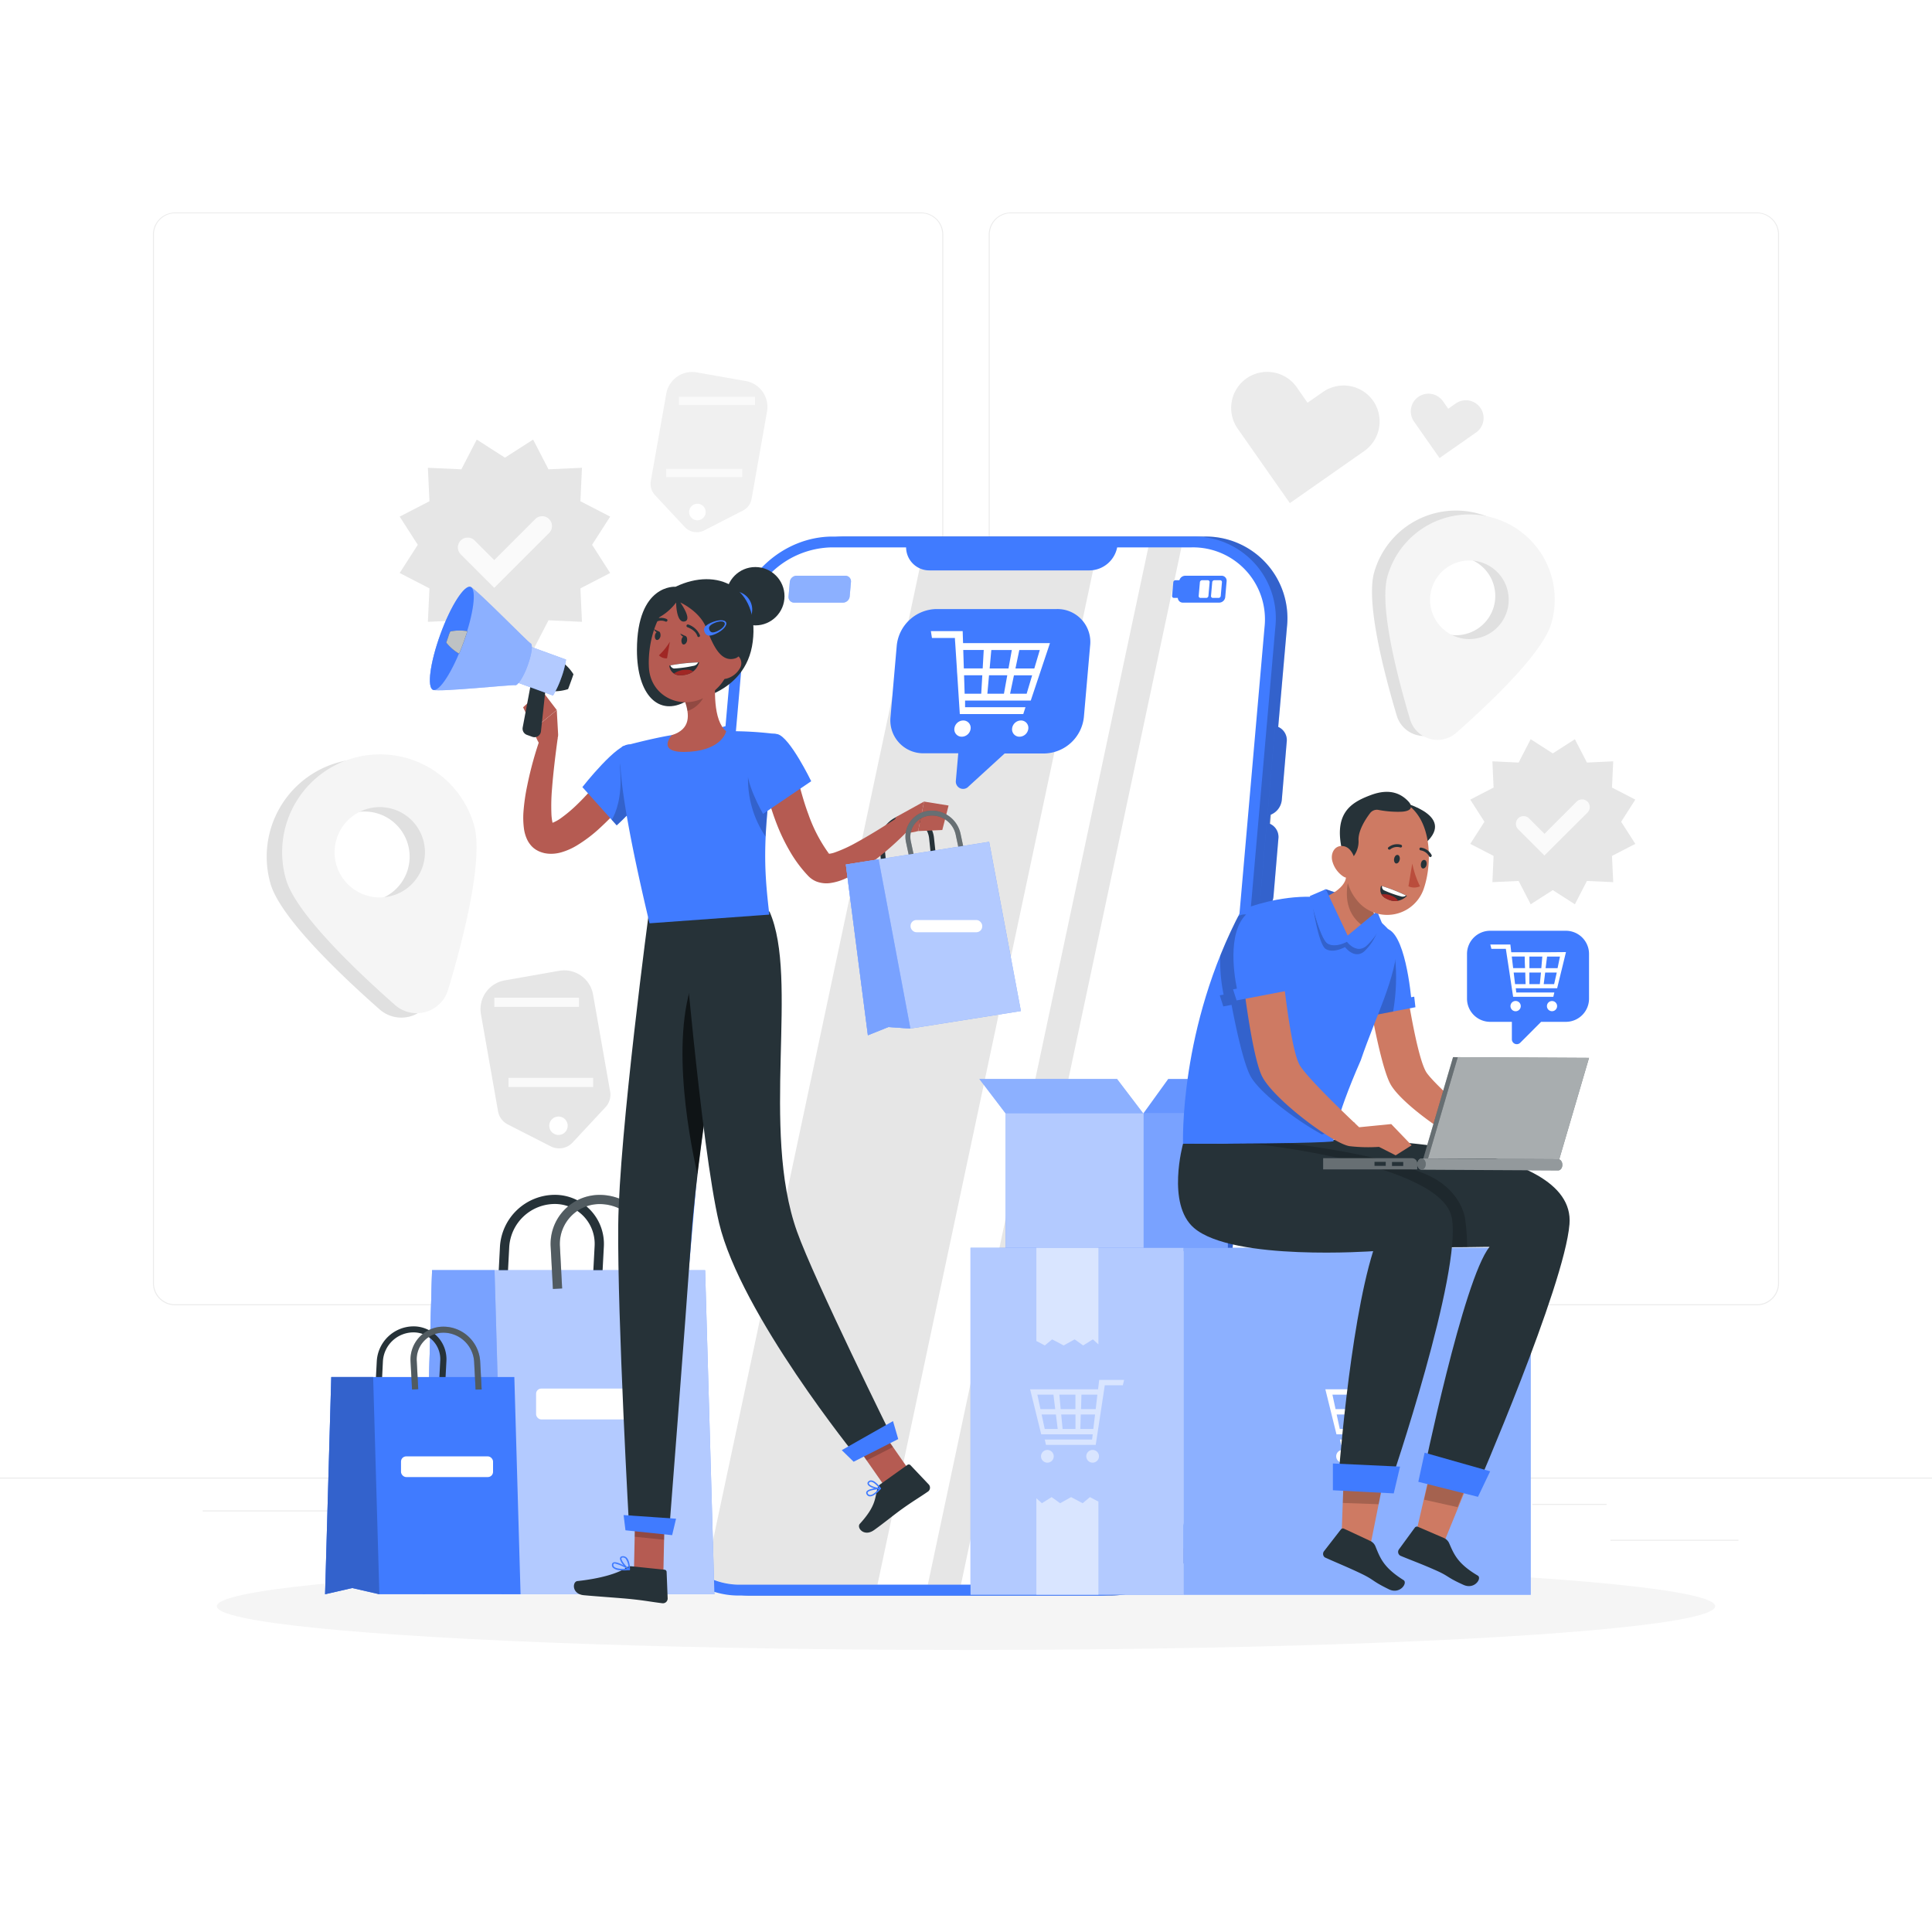 <svg class="animated" id="freepik_stories-ecommerce-campaign" xmlns="http://www.w3.org/2000/svg" viewBox="0 0 500 500" version="1.1" xmlns:xlink="http://www.w3.org/1999/xlink" xmlns:svgjs="http://svgjs.com/svgjs"><style>svg#freepik_stories-ecommerce-campaign:not(.animated) .animable {opacity: 0;}svg#freepik_stories-ecommerce-campaign.animated #freepik--background-complete--inject-2 {animation: 1s 1 forwards cubic-bezier(.36,-0.01,.5,1.38) lightSpeedLeft;animation-delay: 0s;}svg#freepik_stories-ecommerce-campaign.animated #freepik--Shadow--inject-2 {animation: 1s 1 forwards cubic-bezier(.36,-0.01,.5,1.38) slideUp;animation-delay: 0s;}svg#freepik_stories-ecommerce-campaign.animated #freepik--Device--inject-2 {animation: 1s 1 forwards cubic-bezier(.36,-0.01,.5,1.38) zoomOut;animation-delay: 0s;}svg#freepik_stories-ecommerce-campaign.animated #freepik--speech-bubble-2--inject-2 {animation: 1s 1 forwards cubic-bezier(.36,-0.01,.5,1.38) zoomOut;animation-delay: 0s;}svg#freepik_stories-ecommerce-campaign.animated #freepik--speech-bubble-1--inject-2 {animation: 1s 1 forwards cubic-bezier(.36,-0.01,.5,1.38) slideUp;animation-delay: 0s;}svg#freepik_stories-ecommerce-campaign.animated #freepik--character-2--inject-2 {animation: 1s 1 forwards cubic-bezier(.36,-0.01,.5,1.38) slideDown;animation-delay: 0s;}svg#freepik_stories-ecommerce-campaign.animated #freepik--Bags--inject-2 {animation: 1s 1 forwards cubic-bezier(.36,-0.01,.5,1.38) slideLeft;animation-delay: 0s;}svg#freepik_stories-ecommerce-campaign.animated #freepik--character-1--inject-2 {animation: 1s 1 forwards cubic-bezier(.36,-0.01,.5,1.38) slideLeft;animation-delay: 0s;}            @keyframes lightSpeedLeft {              from {                transform: translate3d(-50%, 0, 0) skewX(20deg);                opacity: 0;              }              60% {                transform: skewX(-10deg);                opacity: 1;              }              80% {                transform: skewX(2deg);              }              to {                opacity: 1;                transform: translate3d(0, 0, 0);              }            }                    @keyframes slideUp {                0% {                    opacity: 0;                    transform: translateY(30px);                }                100% {                    opacity: 1;                    transform: inherit;                }            }                    @keyframes zoomOut {                0% {                    opacity: 0;                    transform: scale(1.5);                }                100% {                    opacity: 1;                    transform: scale(1);                }            }                    @keyframes slideDown {                0% {                    opacity: 0;                    transform: translateY(-30px);                }                100% {                    opacity: 1;                    transform: translateY(0);                }            }                    @keyframes slideLeft {                0% {                    opacity: 0;                    transform: translateX(-30px);                }                100% {                    opacity: 1;                    transform: translateX(0);                }            }        </style><g id="freepik--background-complete--inject-2" class="animable" style="transform-origin: 250px 228.23px;"><rect x="416.78" y="398.49" width="33.12" height="0.25" style="fill: rgb(235, 235, 235); transform-origin: 433.34px 398.615px;" id="elcjkma73e3m4" class="animable"></rect><rect x="322.53" y="401.21" width="8.69" height="0.25" style="fill: rgb(235, 235, 235); transform-origin: 326.875px 401.335px;" id="eltbqhu6kbuh8" class="animable"></rect><rect x="396.59" y="389.21" width="19.19" height="0.25" style="fill: rgb(235, 235, 235); transform-origin: 406.185px 389.335px;" id="eldvdoqpic28c" class="animable"></rect><rect x="52.46" y="390.89" width="43.19" height="0.25" style="fill: rgb(235, 235, 235); transform-origin: 74.055px 391.015px;" id="el5jtot0ph1qk" class="animable"></rect><rect x="104.56" y="390.89" width="6.33" height="0.25" style="fill: rgb(235, 235, 235); transform-origin: 107.725px 391.015px;" id="el8oc8umc9c79" class="animable"></rect><rect x="131.47" y="395.11" width="93.68" height="0.25" style="fill: rgb(235, 235, 235); transform-origin: 178.31px 395.235px;" id="elv5ozyuyhu9q" class="animable"></rect><path d="M238.4,337.8H45.3a5.71,5.71,0,0,1-5.71-5.71V60.66A5.71,5.71,0,0,1,45.3,55H238.4a5.71,5.71,0,0,1,5.71,5.71V332.09A5.71,5.71,0,0,1,238.4,337.8ZM45.3,55.2a5.47,5.47,0,0,0-5.46,5.46V332.09a5.47,5.47,0,0,0,5.46,5.46H238.4a5.47,5.47,0,0,0,5.46-5.46V60.66a5.47,5.47,0,0,0-5.46-5.46Z" style="fill: rgb(235, 235, 235); transform-origin: 141.85px 196.4px;" id="el0qz2lwbqs5g" class="animable"></path><path d="M454.7,337.8H261.6a5.71,5.71,0,0,1-5.71-5.71V60.66A5.71,5.71,0,0,1,261.6,55H454.7a5.71,5.71,0,0,1,5.71,5.71V332.09A5.71,5.71,0,0,1,454.7,337.8ZM261.6,55.2a5.47,5.47,0,0,0-5.46,5.46V332.09a5.47,5.47,0,0,0,5.46,5.46H454.7a5.47,5.47,0,0,0,5.46-5.46V60.66a5.47,5.47,0,0,0-5.46-5.46Z" style="fill: rgb(235, 235, 235); transform-origin: 358.15px 196.4px;" id="elm52acexun0b" class="animable"></path><rect y="382.4" width="500" height="0.25" style="fill: rgb(235, 235, 235); transform-origin: 250px 382.525px;" id="elys5dsfb651p" class="animable"></rect><polygon points="130.68 118.44 137.97 113.76 141.95 121.46 150.61 121.06 150.21 129.72 157.91 133.7 153.23 140.99 157.91 148.29 150.21 152.27 150.61 160.93 141.95 160.53 137.97 168.23 130.68 163.55 123.38 168.23 119.4 160.53 110.74 160.93 111.14 152.27 103.44 148.29 108.12 140.99 103.44 133.7 111.14 129.72 110.74 121.06 119.4 121.46 123.38 113.76 130.68 118.44" style="fill: rgb(230, 230, 230); transform-origin: 130.675px 140.995px;" id="el0qpex9cai1sl" class="animable"></polygon><path d="M127.91,152.13l-8.67-8.67a2.54,2.54,0,0,1,0-3.59h0a2.54,2.54,0,0,1,3.59,0l5.08,5.08,10.61-10.61a2.54,2.54,0,0,1,3.59,0h0a2.54,2.54,0,0,1,0,3.59Z" style="fill: rgb(250, 250, 250); transform-origin: 130.675px 142.864px;" id="el8favi3yz27a" class="animable"></path><polygon points="401.86 194.98 407.58 191.31 410.7 197.35 417.5 197.03 417.18 203.82 423.22 206.94 419.55 212.67 423.22 218.39 417.18 221.51 417.5 228.3 410.7 227.99 407.58 234.03 401.86 230.36 396.14 234.03 393.02 227.99 386.23 228.3 386.54 221.51 380.5 218.39 384.17 212.67 380.5 206.94 386.54 203.82 386.23 197.03 393.02 197.35 396.14 191.31 401.86 194.98" style="fill: rgb(230, 230, 230); transform-origin: 401.86px 212.67px;" id="elpwkph5yskgb" class="animable"></polygon><path d="M399.69,221.4l-6.8-6.8a2,2,0,0,1,0-2.81h0a2,2,0,0,1,2.82,0l4,4,8.32-8.32a2,2,0,0,1,2.82,0h0a2,2,0,0,1,0,2.82Z" style="fill: rgb(250, 250, 250); transform-origin: 401.872px 214.144px;" id="elxtl7vi6p8y" class="animable"></path><path d="M131.41,291l11.15,5.69a4.75,4.75,0,0,0,5.62-1l8.53-9.16a4.71,4.71,0,0,0,1.2-4l-4.43-25.16a7.57,7.57,0,0,0-8.76-6.13l-14.12,2.49a7.56,7.56,0,0,0-6.13,8.76l4.43,25.15A4.75,4.75,0,0,0,131.41,291Zm12.7-2a2.38,2.38,0,1,1-1.92,2.75A2.38,2.38,0,0,1,144.11,289Z" style="fill: rgb(230, 230, 230); transform-origin: 141.165px 274.164px;" id="elfggbm2d5ixc" class="animable"></path><g id="el5uawy3xf8hc"><rect x="131.59" y="278.94" width="21.91" height="2.37" style="fill: rgb(250, 250, 250); transform-origin: 142.545px 280.125px; transform: rotate(170deg);" class="animable"></rect></g><g id="elsg3u9yv96cc"><rect x="127.93" y="258.2" width="21.91" height="2.37" style="fill: rgb(250, 250, 250); transform-origin: 138.885px 259.385px; transform: rotate(170deg);" class="animable"></rect></g><path d="M169.52,128.14l7.68,8.24a4.26,4.26,0,0,0,5.05.89l10-5.12a4.23,4.23,0,0,0,2.26-3.05l4-22.62A6.8,6.8,0,0,0,193,98.61l-12.69-2.24a6.81,6.81,0,0,0-7.88,5.52l-4,22.61A4.23,4.23,0,0,0,169.52,128.14Zm11.33,2.26a2.14,2.14,0,1,1-2.47,1.74A2.14,2.14,0,0,1,180.85,130.4Z" style="fill: rgb(240, 240, 240); transform-origin: 183.489px 117.001px;" id="elpo6t6hk4e5" class="animable"></path><g id="elsezdv6dayy"><rect x="172.41" y="121.33" width="19.7" height="2.13" style="fill: rgb(250, 250, 250); transform-origin: 182.26px 122.395px; transform: rotate(-170deg);" class="animable"></rect></g><g id="eljkpypd1bmom"><rect x="175.7" y="102.69" width="19.7" height="2.13" style="fill: rgb(250, 250, 250); transform-origin: 185.55px 103.755px; transform: rotate(-170.159deg);" class="animable"></rect></g><path d="M355.38,103.75h0a9.34,9.34,0,0,0-13-2.3l-4,2.77-2.78-4a9.36,9.36,0,0,0-13-2.3h0a9.36,9.36,0,0,0-2.3,13l13.51,19.29,19.3-13.51A9.35,9.35,0,0,0,355.38,103.75Z" style="fill: rgb(235, 235, 235); transform-origin: 337.835px 113.227px;" id="el12z88bobk92i" class="animable"></path><path d="M383.12,105.55h0a4.57,4.57,0,0,0-6.38-1.13l-1.94,1.36-1.36-1.94a4.59,4.59,0,0,0-6.38-1.13h0a4.6,4.6,0,0,0-1.12,6.39l6.61,9.44,9.45-6.61A4.57,4.57,0,0,0,383.12,105.55Z" style="fill: rgb(235, 235, 235); transform-origin: 374.534px 110.213px;" id="eldwg1ausw34c" class="animable"></path><path d="M87.36,197.36A25.33,25.33,0,0,0,70,228.68c2.51,8.73,17.82,23.36,28.24,32.55A8.49,8.49,0,0,0,112,257.29c4-13.31,9.19-33.84,6.69-42.57A25.32,25.32,0,0,0,87.36,197.36Zm10.2,35.57a11.68,11.68,0,1,1,8-14.45A11.68,11.68,0,0,1,97.56,232.93Z" style="fill: rgb(224, 224, 224); transform-origin: 94.183px 229.867px;" id="ell4ub4tx3sg" class="animable"></path><path d="M91.32,196.23A25.32,25.32,0,0,0,74,227.54c2.51,8.73,17.82,23.37,28.24,32.56a8.49,8.49,0,0,0,13.75-4c4-13.31,9.19-33.83,6.69-42.57A25.31,25.31,0,0,0,91.32,196.23Zm10.2,35.57a11.69,11.69,0,1,1,8-14.46A11.68,11.68,0,0,1,101.52,231.8Z" style="fill: rgb(245, 245, 245); transform-origin: 98.176px 228.72px;" id="elm6x8w3f6k1c" class="animable"></path><path d="M382.91,133a22,22,0,0,0-27.27,15.11c-2.18,7.61,2.37,25.48,5.83,37.07a7.39,7.39,0,0,0,12,3.43c9.08-8,22.41-20.74,24.59-28.34A22,22,0,0,0,382.91,133ZM374,164a10.17,10.17,0,1,1,12.59-7A10.17,10.17,0,0,1,374,164Z" style="fill: rgb(224, 224, 224); transform-origin: 376.997px 161.307px;" id="el6b6zbr9cw0q" class="animable"></path><path d="M386.36,134a22,22,0,0,0-27.27,15.11c-2.18,7.6,2.37,25.48,5.83,37.07a7.39,7.39,0,0,0,12,3.43c9.07-8,22.4-20.74,24.58-28.34A22,22,0,0,0,386.36,134Zm-8.88,31a10.17,10.17,0,1,1,12.58-7A10.18,10.18,0,0,1,377.48,165Z" style="fill: rgb(245, 245, 245); transform-origin: 380.442px 162.307px;" id="el4nnwlb5amn" class="animable"></path></g><g id="freepik--Shadow--inject-2" class="animable" style="transform-origin: 250px 415.69px;"><ellipse id="freepik--path--inject-2" cx="250" cy="415.69" rx="193.89" ry="11.32" style="fill: rgb(245, 245, 245); transform-origin: 250px 415.69px;" class="animable"></ellipse></g><g id="freepik--Device--inject-2" class="animable" style="transform-origin: 251.6px 275.89px;"><path d="M188.5,187.87h10.7A3.75,3.75,0,0,1,203,192l-2,22.57a4.62,4.62,0,0,1-4.51,4.15H185.8a3.75,3.75,0,0,1-3.79-4.15L184,192A4.62,4.62,0,0,1,188.5,187.87Z" style="fill: rgb(64, 123, 255); transform-origin: 192.504px 203.295px;" id="elly4zhci6xa" class="animable"></path><g id="el8pb9ogc19an"><path d="M308.2,183.05h16.72a5.85,5.85,0,0,1,5.92,6.48l-2.06,23.57a7.22,7.22,0,0,1-7,6.48H305a5.85,5.85,0,0,1-5.91-6.48l2.06-23.57A7.22,7.22,0,0,1,308.2,183.05Z" style="isolation: isolate; opacity: 0.2; transform-origin: 314.965px 201.315px;" class="animable"></path></g><g id="elqscw95rgmem"><path d="M304.77,222.21H321.5a5.85,5.85,0,0,1,5.91,6.48l-2.06,23.57a7.21,7.21,0,0,1-7.05,6.48H301.58a5.85,5.85,0,0,1-5.92-6.48l2.07-23.57A7.21,7.21,0,0,1,304.77,222.21Z" style="isolation: isolate; opacity: 0.2; transform-origin: 311.535px 240.475px;" class="animable"></path></g><path d="M218.51,138.86h93.16a21.14,21.14,0,0,1,21.39,23.45L313.18,389.48a26.09,26.09,0,0,1-25.49,23.44H194.53a21.14,21.14,0,0,1-21.39-23.44L193,162.31A26.09,26.09,0,0,1,218.51,138.86Z" style="fill: rgb(64, 123, 255); transform-origin: 253.101px 275.89px;" id="eln6d81rnhcho" class="animable"></path><g id="el5rjo0ka085"><path d="M218.51,138.86h93.16a21.14,21.14,0,0,1,21.39,23.45L313.18,389.48a26.09,26.09,0,0,1-25.49,23.44H194.53a21.14,21.14,0,0,1-21.39-23.44L193,162.31A26.09,26.09,0,0,1,218.51,138.86Z" style="isolation: isolate; opacity: 0.2; transform-origin: 253.101px 275.89px;" class="animable"></path></g><path d="M215.5,138.86h93.17a21.15,21.15,0,0,1,21.39,23.45L310.18,389.48a26.1,26.1,0,0,1-25.49,23.44H191.53a21.13,21.13,0,0,1-21.39-23.44L190,162.31C191.14,149.36,202.56,138.86,215.5,138.86Z" style="fill: rgb(64, 123, 255); transform-origin: 250.099px 275.89px;" id="elh3tdci64sj" class="animable"></path><path d="M327.26,162.31,307.39,389.47a23,23,0,0,1-22.46,20.64H191.77a18.61,18.61,0,0,1-18.84-20.64l19.88-227.16a23,23,0,0,1,22.45-20.65h93.16A18.62,18.62,0,0,1,327.26,162.31Z" style="fill: rgb(255, 255, 255); transform-origin: 250.095px 275.885px;" id="el5whiowucso4" class="animable"></path><g id="el3d28tdxkt2b"><g style="opacity: 0.1; transform-origin: 244.16px 275.885px;" class="animable"><path d="M191.77,410.11h35.32l57.06-268.45h-45L182.57,407.84A19.43,19.43,0,0,0,191.77,410.11Z" id="el5l7lxpmdqiv" class="animable" style="transform-origin: 233.36px 275.885px;"></path><polygon points="305.75 141.66 297.19 141.66 240.12 410.11 248.69 410.11 305.75 141.66" id="elojraxsr1jig" class="animable" style="transform-origin: 272.935px 275.885px;"></polygon></g></g><path d="M234.53,141a6,6,0,0,0,6,6.62h41.5a7.39,7.39,0,0,0,7.19-6.62Z" style="fill: rgb(64, 123, 255); transform-origin: 261.859px 144.31px;" id="eljblxlb99f0a" class="animable"></path><path d="M306.73,149h9.42a1.3,1.3,0,0,1,1.3,1.43l-.36,4.1a1.59,1.59,0,0,1-1.55,1.43h-9.42a1.29,1.29,0,0,1-1.3-1.43l.36-4.1A1.59,1.59,0,0,1,306.73,149Z" style="fill: rgb(64, 123, 255); transform-origin: 311.134px 152.48px;" id="eltb9ehy7asor" class="animable"></path><path d="M206.15,149h12.61a1.46,1.46,0,0,1,1.47,1.61l-.33,3.74a1.79,1.79,0,0,1-1.75,1.61H205.54a1.45,1.45,0,0,1-1.46-1.61l.32-3.74A1.79,1.79,0,0,1,206.15,149Z" style="fill: rgb(64, 123, 255); isolation: isolate; transform-origin: 212.154px 152.48px;" id="elzk6971u5oy" class="animable"></path><g id="elcyxomcwz5q"><path d="M206.15,149h12.61a1.46,1.46,0,0,1,1.47,1.61l-.33,3.74a1.79,1.79,0,0,1-1.75,1.61H205.54a1.45,1.45,0,0,1-1.46-1.61l.32-3.74A1.79,1.79,0,0,1,206.15,149Z" style="fill: rgb(255, 255, 255); isolation: isolate; opacity: 0.4; transform-origin: 212.154px 152.48px;" class="animable"></path></g><path d="M304.22,150.16h1.48a.47.47,0,0,1,.48.52l-.31,3.54a.58.58,0,0,1-.57.52h-1.48a.47.47,0,0,1-.48-.52l.31-3.54A.58.58,0,0,1,304.22,150.16Z" style="fill: rgb(64, 123, 255); transform-origin: 304.76px 152.45px;" id="elwbgmpwfur0j" class="animable"></path><path d="M314.28,150.16h1.49a.47.47,0,0,1,.47.52l-.31,3.54a.57.57,0,0,1-.56.52h-1.49a.47.47,0,0,1-.47-.52l.31-3.54A.57.57,0,0,1,314.28,150.16Z" style="fill: rgb(255, 255, 255); transform-origin: 314.825px 152.45px;" id="elyttymfw16i" class="animable"></path><path d="M311.09,150.16h1.49a.47.47,0,0,1,.47.52l-.31,3.54a.57.57,0,0,1-.56.52h-1.49a.47.47,0,0,1-.47-.52l.31-3.54A.57.57,0,0,1,311.09,150.16Z" style="fill: rgb(255, 255, 255); transform-origin: 311.635px 152.45px;" id="ela7w58apmirw" class="animable"></path><path d="M327.83,212.94l-2,23.23a4.64,4.64,0,0,0,3.74-4.08L330.85,217A3.72,3.72,0,0,0,327.83,212.94Z" style="fill: rgb(64, 123, 255); transform-origin: 328.351px 224.555px;" id="elvwp5k4cw0ek" class="animable"></path><g id="elwyyz2vv2pgf"><path d="M327.83,212.94l-2,23.23a4.64,4.64,0,0,0,3.74-4.08L330.85,217A3.72,3.72,0,0,0,327.83,212.94Z" style="isolation: isolate; opacity: 0.2; transform-origin: 328.351px 224.555px;" class="animable"></path></g><path d="M330,187.87l-2,23.23a4.62,4.62,0,0,0,3.73-4.07L333,192A3.74,3.74,0,0,0,330,187.87Z" style="fill: rgb(64, 123, 255); transform-origin: 330.514px 199.485px;" id="elu7btr3g7do" class="animable"></path><g id="el5axsbigr7up"><path d="M330,187.87l-2,23.23a4.62,4.62,0,0,0,3.73-4.07L333,192A3.74,3.74,0,0,0,330,187.87Z" style="isolation: isolate; opacity: 0.2; transform-origin: 330.514px 199.485px;" class="animable"></path></g></g><g id="freepik--speech-bubble-2--inject-2" class="animable" style="transform-origin: 395.45px 255.557px;"><path d="M405.29,240.88H385.66a6,6,0,0,0-6,6v11.62a6,6,0,0,0,6,5.95h5.61v4.53a1.27,1.27,0,0,0,2.16.89l5.41-5.42h6.45a6,6,0,0,0,5.95-5.95V246.83A6,6,0,0,0,405.29,240.88Z" style="fill: rgb(64, 123, 255); transform-origin: 395.45px 255.557px;" id="elkgq3rp34yd8" class="animable"></path><path d="M400.54,246.44h-9.43c-.09-.79-.14-1.18-.23-2h-5.19c.11.45.17.67.28,1.12h3.74c.05.33.08.5.13.84.25,1.65.38,2.47.63,4.12.06.45.1.67.17,1.12.25,1.65.37,2.47.62,4.12.14.89.21,1.33.34,2.21H402c.1-.45.15-.67.26-1.12h-9.85c-.05-.43-.08-.65-.13-1.09h10.71l1-4.12c.11-.45.16-.67.28-1.12.4-1.65.61-2.47,1-4.12Zm-9.29,1.11h3.34c0,1.21.05,1.81.09,3H391.6Zm.85,7.14c-.15-1.21-.22-1.81-.36-3h3c0,1.2.05,1.8.09,3Zm6.41,0H395.8c0-1.21,0-1.81,0-3h3C398.67,252.88,398.62,253.48,398.51,254.69Zm.38-4.13h-3.08c0-1.2,0-1.8,0-3h3.34C399.05,248.76,399,249.36,398.89,250.56Zm3.32,4.13h-2.7c.15-1.21.22-1.81.38-3h3Zm.89-4.13H400c.16-1.2.23-1.8.38-3h3.34C403.48,248.76,403.35,249.36,403.1,250.56Z" style="fill: rgb(255, 255, 255); transform-origin: 395.48px 251.205px;" id="el8aqnsf52n8n" class="animable"></path><path d="M392.24,259.05a1.33,1.33,0,1,0,1.33,1.33A1.33,1.33,0,0,0,392.24,259.05Z" style="fill: rgb(255, 255, 255); transform-origin: 392.24px 260.38px;" id="elf5qwa9gyws6" class="animable"></path><circle cx="401.66" cy="260.38" r="1.32" style="fill: rgb(255, 255, 255); transform-origin: 401.66px 260.38px;" id="elw4jyb4ypc0m" class="animable"></circle></g><g id="freepik--speech-bubble-1--inject-2" class="animable" style="transform-origin: 256.298px 180.893px;"><path d="M273.51,157.62H242.35a10.51,10.51,0,0,0-10.27,9.44l-1.61,18.45a8.51,8.51,0,0,0,8.61,9.44H248l-.63,7.18a1.89,1.89,0,0,0,3.29,1.41L260,195h10.24a10.52,10.52,0,0,0,10.27-9.44l1.61-18.45A8.51,8.51,0,0,0,273.51,157.62Z" style="fill: rgb(64, 123, 255); transform-origin: 256.298px 180.893px;" id="elu8ifkteotm" class="animable"></path><path d="M264.19,166.44H249.24l-.1-3.1h-8.23c.11.71.17,1.06.28,1.77h5.94c0,.53.05.8.08,1.33.17,2.62.26,3.93.43,6.55,0,.7.07,1.06.11,1.77.17,2.61.26,3.92.42,6.54.1,1.4.14,2.1.23,3.5h16.42l.57-1.77H249.76l0-1.73h17c.88-2.62,1.32-3.93,2.19-6.54l.59-1.77c.88-2.62,1.32-3.93,2.19-6.55Zm-14.9,1.77h5.3c-.11,1.91-.16,2.86-.27,4.78h-4.88Zm.36,11.32-.15-4.77h4.72c-.11,1.91-.17,2.86-.28,4.77Zm10.17,0h-4.29c.17-1.91.26-2.86.43-4.77h4.72C260.34,176.67,260.17,177.62,259.82,179.53ZM261,173h-4.88c.18-1.92.26-2.87.43-4.78h5.31C261.51,170.12,261.34,171.07,261,173Zm4.7,6.54h-4.29l1-4.77h4.71C266.57,176.67,266.28,177.62,265.7,179.53Zm2-6.54H262.8c.41-1.92.61-2.87,1-4.78h5.3C268.54,170.12,268.25,171.07,267.68,173Z" style="fill: rgb(255, 255, 255); transform-origin: 256.32px 174.07px;" id="elir95kwim4gg" class="animable"></path><path d="M249.28,186.46a2.34,2.34,0,0,0-2.29,2.1,1.9,1.9,0,0,0,1.92,2.1,2.34,2.34,0,0,0,2.29-2.1A1.9,1.9,0,0,0,249.28,186.46Z" style="fill: rgb(255, 255, 255); transform-origin: 249.095px 188.56px;" id="elhvvw8knp9qe" class="animable"></path><path d="M264.21,186.46a2.33,2.33,0,0,0-2.28,2.1,1.9,1.9,0,0,0,1.92,2.1,2.33,2.33,0,0,0,2.28-2.1A1.9,1.9,0,0,0,264.21,186.46Z" style="fill: rgb(255, 255, 255); transform-origin: 264.03px 188.56px;" id="eldo3s0e9tzau" class="animable"></path></g><g id="freepik--character-2--inject-2" class="animable" style="transform-origin: 331.205px 308.829px;"><rect x="260.27" y="288.18" width="35.63" height="35.63" style="fill: rgb(64, 123, 255); transform-origin: 278.085px 305.995px;" id="el2tnp7dcam6h" class="animable"></rect><rect x="295.89" y="288.18" width="21.88" height="35.63" style="fill: rgb(64, 123, 255); transform-origin: 306.83px 305.995px;" id="el3152t5wt6tv" class="animable"></rect><polygon points="289.09 279.24 253.46 279.24 260.27 288.18 295.89 288.18 289.09 279.24" style="fill: rgb(64, 123, 255); transform-origin: 274.675px 283.71px;" id="elve31umsbi2a" class="animable"></polygon><g id="elahn641trvvp"><rect x="295.89" y="288.18" width="21.88" height="35.63" style="fill: rgb(255, 255, 255); opacity: 0.3; transform-origin: 306.83px 305.995px;" class="animable"></rect></g><g id="elhb980n1owf"><polygon points="289.09 279.24 253.46 279.24 260.27 288.18 295.89 288.18 289.09 279.24" style="fill: rgb(255, 255, 255); opacity: 0.4; transform-origin: 274.675px 283.71px;" class="animable"></polygon></g><polygon points="302.34 279.24 324.22 279.24 317.78 288.18 295.89 288.18 302.34 279.24" style="fill: rgb(64, 123, 255); transform-origin: 310.055px 283.71px;" id="elazmx0grz06q" class="animable"></polygon><g id="elxyv4g6kj0w9"><rect x="260.27" y="288.18" width="35.63" height="35.63" style="fill: rgb(255, 255, 255); opacity: 0.6; transform-origin: 278.085px 305.995px;" class="animable"></rect></g><g id="elh8mnjn0aayt"><polygon points="302.34 279.24 324.22 279.24 317.78 288.18 295.89 288.18 302.34 279.24" style="fill: rgb(255, 255, 255); opacity: 0.2; transform-origin: 310.055px 283.71px;" class="animable"></polygon></g><rect x="306.35" y="322.93" width="89.8" height="89.8" style="fill: rgb(64, 123, 255); transform-origin: 351.25px 367.83px;" id="elgcm26w971en" class="animable"></rect><g id="elndk5gp1vore"><rect x="306.35" y="322.93" width="89.8" height="89.8" style="fill: rgb(255, 255, 255); opacity: 0.4; transform-origin: 351.25px 367.83px;" class="animable"></rect></g><rect x="251.17" y="322.93" width="55.16" height="89.8" style="fill: rgb(64, 123, 255); transform-origin: 278.75px 367.83px;" id="elokuiay3j8b" class="animable"></rect><g id="el50ykqyj2qf4"><rect x="251.17" y="322.93" width="55.16" height="89.8" style="fill: rgb(255, 255, 255); opacity: 0.6; transform-origin: 278.75px 367.83px;" class="animable"></rect></g><g id="elu1z4f9d42mi"><polygon points="268.21 322.93 268.21 347.05 270.4 348.2 272.29 346.63 275.28 348.2 278.12 346.63 280.32 348.2 282.84 346.63 284.27 347.92 284.27 322.93 268.21 322.93" style="fill: rgb(255, 255, 255); opacity: 0.5; transform-origin: 276.24px 335.565px;" class="animable"></polygon></g><g id="eldlbze0qowme"><polygon points="284.27 412.73 284.27 388.61 282.08 387.45 280.19 389.03 277.2 387.45 274.36 389.03 272.16 387.45 269.64 389.03 268.21 387.74 268.21 412.73 284.27 412.73" style="fill: rgb(255, 255, 255); opacity: 0.5; transform-origin: 276.24px 400.09px;" class="animable"></polygon></g><path d="M343,359.55c.51,2.05.76,3.08,1.27,5.13.13.55.2.83.34,1.39.51,2.05.76,3.08,1.27,5.13h13.32c-.07.54-.1.81-.16,1.35H346.77c.13.56.19.84.32,1.39H360l.42-2.74c.31-2.05.47-3.08.78-5.13.09-.56.13-.84.21-1.39.31-2.05.47-3.08.78-5.13.07-.42.1-.63.16-1.05H367c.13-.55.2-.83.34-1.38h-6.45c-.12,1-.18,1.45-.29,2.43H343Zm17,5.13h-3.82c0-1.5.06-2.25.11-3.75h4.15C360.22,362.43,360.14,363.18,360,364.68Zm-4,5.13c0-1.5.07-2.25.11-3.74h3.7l-.45,3.74Zm-5-3.74h3.69c0,1.49,0,2.24,0,3.74h-3.37C351.23,368.31,351.16,367.56,351,366.07Zm-.47-5.14h4.15c0,1.5,0,2.25,0,3.75H350.9C350.76,363.18,350.69,362.43,350.56,360.93Zm-4.6,5.14h3.7c.18,1.49.28,2.24.47,3.74h-3.37Zm-1.1-5.14H349c.18,1.5.28,2.25.46,3.75h-3.82Z" style="fill: rgb(255, 255, 255); transform-origin: 355.17px 365.53px;" id="el1in4tm0h0jp" class="animable"></path><circle cx="359.16" cy="376.89" r="1.65" style="fill: rgb(255, 255, 255); transform-origin: 359.16px 376.89px;" id="el7y3k2ab4eq8" class="animable"></circle><circle cx="347.45" cy="376.89" r="1.65" style="fill: rgb(255, 255, 255); transform-origin: 347.45px 376.89px;" id="el7fztjhaow74" class="animable"></circle><g id="elixxvir6vfg"><g style="opacity: 0.5; transform-origin: 278.755px 367.83px;" class="animable"><path d="M266.59,359.55c.51,2.05.76,3.08,1.27,5.13.13.55.2.83.34,1.39.51,2.05.76,3.08,1.27,5.13h13.32c-.07.54-.1.81-.16,1.35H270.38c.13.56.19.84.32,1.39h12.87l.42-2.74c.31-2.05.47-3.08.78-5.13.08-.56.13-.84.21-1.39.31-2.05.47-3.08.78-5.13l.16-1.05h4.66c.13-.55.2-.83.34-1.38h-6.45c-.12,1-.18,1.45-.29,2.43H266.59Zm17,5.13h-3.82l.11-3.75H284C283.83,362.43,283.74,363.18,283.57,364.68Zm-4,5.13c.05-1.5.07-2.25.11-3.74h3.7l-.45,3.74Zm-4.95-3.74h3.69c0,1.49,0,2.24,0,3.74H275C274.84,368.31,274.77,367.56,274.64,366.07Zm-.48-5.14h4.16c0,1.5,0,2.25,0,3.75h-3.82Zm-4.59,5.14h3.7l.46,3.74h-3.36Zm-1.1-5.14h4.16c.18,1.5.28,2.25.46,3.75h-3.82Z" style="fill: rgb(255, 255, 255); transform-origin: 278.755px 365.53px;" id="elmnftrl63otm" class="animable"></path><circle cx="282.77" cy="376.89" r="1.65" style="fill: rgb(255, 255, 255); transform-origin: 282.77px 376.89px;" id="elmt2f2xoz5uk" class="animable"></circle><circle cx="271.06" cy="376.89" r="1.65" style="fill: rgb(255, 255, 255); transform-origin: 271.06px 376.89px;" id="eljsotvd6glj" class="animable"></circle></g></g><path d="M363.36,251.47s3.12,22.39,5.92,26.25,15.38,14.54,15.38,14.54l7.95-1.16,5.33,5-3.86,2.67-4.25-1.9a41.57,41.57,0,0,1-7.22.17c-4.06-.25-19.92-11-22.84-16.61s-6.22-26.38-6.22-26.38Z" style="fill: rgb(206, 122, 99); transform-origin: 375.745px 275.12px;" id="elb4wah8p1d8" class="animable"></path><path d="M366,257.94l-.8.14c-.55-5.26-2.75-21.24-8.78-17.14-5.79,3.95-4.16,15.16-3.32,19.35l-1,.17.88,2.76,13.33-2.55Z" style="fill: rgb(64, 123, 255); transform-origin: 359.205px 251.747px;" id="el3t8byq3nnyh" class="animable"></path><g id="elupfir1rgbdq"><path d="M361,247.37l-1.47-3.16-4.61,4.64-2.65,4a43.9,43.9,0,0,0,.86,7.45l-1,.17.88,2.76,7.52-1.44A51.09,51.09,0,0,0,361,247.37Z" style="opacity: 0.2; transform-origin: 356.717px 253.72px;" class="animable"></path></g><path d="M361.46,207.19s15.9,3.44,7.45,11l-7-6.11Z" style="fill: rgb(38, 50, 56); transform-origin: 366.422px 212.69px;" id="el286fk6um1ia" class="animable"></path><polygon points="383.53 375.08 373.41 399.87 366.39 397.14 372.05 372.5 383.53 375.08" style="fill: rgb(206, 122, 99); transform-origin: 374.96px 386.185px;" id="elxr602mmneuk" class="animable"></polygon><g id="elfoy03w6x16"><polygon points="372.55 370.75 368.56 388.12 377.21 390.05 384.03 373.32 372.55 370.75" style="isolation: isolate; opacity: 0.2; transform-origin: 376.295px 380.4px;" class="animable"></polygon></g><path d="M375,399.29c1.29,2.93,2.16,5.34,7.44,8.47,1.15.66-.8,3.7-3.67,2.41-4.74-2.14-3.5-2.18-7.56-3.94-3.41-1.51-5.95-2.42-8.73-3.58a.82.82,0,0,1-.2-.12h0a1.12,1.12,0,0,1-.23-1.56l4.1-5.61a.67.67,0,0,1,.82-.22l6.64,2.86A2.69,2.69,0,0,1,375,399.29Z" style="fill: rgb(38, 50, 56); transform-origin: 372.304px 402.783px;" id="elnygxc7k9ufn" class="animable"></path><path d="M406.18,316.82c-1.29,16-24.27,68.89-24.27,68.89l-13.64-3.8s10.42-50.81,17.22-59.22c0,0-2.22,0-5.79.07-12.43.11-41.24.09-49.55-2.12-5.93-1.58-18.32-4.75-15-24.59l15.36-.53,17.89-.62S408,295,406.18,316.82Z" style="fill: rgb(38, 50, 56); transform-origin: 360.408px 340.305px;" id="elhf3s7erw4g" class="animable"></path><g id="el3v1zmazi98z"><path d="M379.7,322.76c-12.43.11-41.24.09-49.55-2.12-5.93-1.58-18.32-4.75-15-24.59l15.36-.53c12.09,1.43,27.89,3.82,38.66,8.45,5.24,2.25,8.88,6.31,9.95,11.09A56.66,56.66,0,0,1,379.7,322.76Z" style="isolation: isolate; opacity: 0.2; transform-origin: 347.147px 309.157px;" class="animable"></path></g><polygon points="359.81 374.2 354.75 399.47 347.14 399.12 348.04 373.85 359.81 374.2" style="fill: rgb(206, 122, 99); transform-origin: 353.475px 386.66px;" id="elqersxx8xtqe" class="animable"></polygon><g id="elytp0mnvq9oq"><polygon points="359.81 374.2 348.04 373.85 347.52 388.96 356.79 389.29 359.81 374.2" style="isolation: isolate; opacity: 0.2; transform-origin: 353.665px 381.57px;" class="animable"></polygon></g><path d="M355.91,400.07c1.24,3,2,5.52,7.33,8.86,1.14.74-.94,3.79-3.81,2.37-4.76-2.33-3.49-2.32-7.58-4.25-3.45-1.63-6-2.64-8.79-3.91l-.21-.1h0a1.13,1.13,0,0,1-.19-1.6l4.35-5.61a.67.67,0,0,1,.83-.2l6.66,3.11A2.69,2.69,0,0,1,355.91,400.07Z" style="fill: rgb(38, 50, 56); transform-origin: 352.985px 403.617px;" id="elph6791wjuxe" class="animable"></path><path d="M306.17,296s-4.35,15.63,2.84,21.8c10.05,8.63,46.36,6,46.36,6-6.27,20.07-9.07,59.94-9.07,59.94h13.61s18.54-54.54,15.8-68.64-51.38-19.09-51.38-19.09Z" style="fill: rgb(38, 50, 56); transform-origin: 340.426px 339.87px;" id="el15lb1yhbnyi" class="animable"></path><polygon points="367.06 383.49 382.5 387.38 385.65 380.77 368.69 375.96 367.06 383.49" style="fill: rgb(64, 123, 255); transform-origin: 376.355px 381.67px;" id="elhxp7e1s6k85" class="animable"></polygon><polygon points="344.95 385.68 360.7 386.49 362.33 379.56 344.95 378.75 344.95 385.68" style="fill: rgb(64, 123, 255); transform-origin: 353.64px 382.62px;" id="elho4p22y7j3s" class="animable"></polygon><path d="M352.17,274.39c4-11.79,9-20.76,9.58-30.81-13.69-19.76-40.46-8.08-40.46-8.08C305.09,265.9,306.17,296,306.17,296c36.81,0,38.92-.63,38.92-.63S345.22,290.2,352.17,274.39Z" style="fill: rgb(64, 123, 255); transform-origin: 333.953px 264.036px;" id="elkqchgwvg3l" class="animable"></path><g id="elm7r948cufp"><path d="M339.81,234.92c.59,3.48,1.82,9.76,3.28,10.67,2,1.22,5-.49,5-.49s2.43,3.29,5,1.1a13.81,13.81,0,0,0,3.3-4.92,14.2,14.2,0,0,1-2.83,3.44c-2.6,2.18-5-1.1-5-1.1s-3,1.7-5,.49C342.24,243.32,340.7,238.35,339.81,234.92Z" style="isolation: isolate; opacity: 0.2; transform-origin: 348.1px 240.936px;" class="animable"></path></g><polygon points="343.11 230.12 346.76 231.37 343.9 233.88 343.11 230.12" style="fill: rgb(64, 123, 255); transform-origin: 344.935px 232px;" id="el97hpevuqhpd" class="animable"></polygon><g id="el59xmfcn6bdt"><polygon points="343.11 230.12 346.76 231.37 343.9 233.88 343.11 230.12" style="opacity: 0.2; transform-origin: 344.935px 232px;" class="animable"></polygon></g><path d="M354.71,233.88l1,3s-5.22,5.46-6.72,5.52-5.9-10.27-5.9-10.27c5.81-2.63,5.27-5.52,5.27-5.52Z" style="fill: rgb(206, 122, 99); transform-origin: 349.4px 234.505px;" id="elk9v2ni9fuz" class="animable"></path><g id="el1dyvdymw5z8"><path d="M352.81,239.67c1.54-1.41,2.92-2.84,2.92-2.84l-1-3-5.65-6.53C348.34,230.19,347.62,236.13,352.81,239.67Z" style="isolation: isolate; opacity: 0.2; transform-origin: 352.146px 233.485px;" class="animable"></path></g><path d="M357.69,239a17.15,17.15,0,0,1-4.08,5.81c-2.61,2.18-5-1.09-5-1.09s-3,1.69-5,.48S339,231.89,339,231.89l4.11-1.77,5.66,12,7.63-6.31Z" style="fill: rgb(64, 123, 255); transform-origin: 348.345px 237.84px;" id="elv9fmxoaff7m" class="animable"></path><path d="M348.16,216.47a10.12,10.12,0,0,1,15.13-8.84c7.26,3.91,7.46,15.33,5.3,22A10,10,0,0,1,351.18,233c-3.56-4.38-3.1-8.87-3-16.58Z" style="fill: rgb(206, 122, 99); transform-origin: 358.948px 221.539px;" id="els1is25efkyn" class="animable"></path><path d="M361.68,221.25c.42,0,.68.61.57,1.22s-.48,1-.89,1-.67-.61-.57-1.22S361.26,221.22,361.68,221.25Z" style="fill: rgb(38, 50, 56); transform-origin: 361.522px 222.359px;" id="elnxac3vl1tlo" class="animable"></path><path d="M368.61,222.55c.43,0,.69.59.59,1.21s-.49,1-.91,1-.66-.6-.57-1.22S368.19,222.5,368.61,222.55Z" style="fill: rgb(38, 50, 56); transform-origin: 368.461px 223.653px;" id="elp2wuzjv6uo" class="animable"></path><path d="M359.82,219.79a2.84,2.84,0,0,1,2.56-.47h0a.36.36,0,0,0,.45-.22h0a.39.39,0,0,0-.22-.47,3.59,3.59,0,0,0-3.28.64h0a.32.32,0,0,0,.11.58A.32.32,0,0,0,359.82,219.79Z" style="fill: rgb(38, 50, 56); transform-origin: 361.016px 219.183px;" id="elomgqbaw5vv" class="animable"></path><path d="M370.36,221.74h0a.37.37,0,0,0,.12-.5,3.73,3.73,0,0,0-2.79-1.89h0a.35.35,0,0,0-.33.27h0a.36.36,0,0,0,.27.44,3.08,3.08,0,0,1,2.24,1.57.35.35,0,0,0,.28.19A.4.4,0,0,0,370.36,221.74Z" style="fill: rgb(38, 50, 56); transform-origin: 368.94px 220.585px;" id="el5erlxxmtl29" class="animable"></path><path d="M364.5,229.37a3.62,3.62,0,0,0,3,0,24.07,24.07,0,0,1-2-5.88Z" style="fill: rgb(186, 77, 60); transform-origin: 366px 226.593px;" id="elveeclpkyp2" class="animable"></path><path d="M347.68,221.46c-3-10.9,1.85-13.74,7.09-15.7s8.15-.08,9.82,1.76c.52.58,1.56,2.32-1.8,2.55a26.33,26.33,0,0,1-6.07-.47,2.21,2.21,0,0,0-2.14.84c-1.16,1.52-3,4.36-3,6.84a6.48,6.48,0,0,1-1.94,5.12Z" style="fill: rgb(38, 50, 56); transform-origin: 355.959px 213.664px;" id="eltiqg9ex7j8" class="animable"></path><path d="M343.9,276.24h0a1.32,1.32,0,1,1-1.33,1.31A1.31,1.31,0,0,1,343.91,276.24Z" style="fill: rgb(64, 123, 255); transform-origin: 343.89px 277.56px;" id="elh8l07r0soka" class="animable"></path><path d="M341,290.2h0a1.32,1.32,0,1,1,0,2.64,1.33,1.33,0,0,1-1.32-1.33A1.31,1.31,0,0,1,341,290.2Z" style="fill: rgb(64, 123, 255); transform-origin: 341px 291.52px;" id="elbw6uapjmtx" class="animable"></path><path d="M347.76,219c2.12.38,3.14,3.37,3.16,5.33s-1.5,3.69-3.37,2.44a6.88,6.88,0,0,1-2.8-4.14C344.34,220.52,345.65,218.58,347.76,219Z" style="fill: rgb(206, 122, 99); transform-origin: 347.798px 223.068px;" id="el3rxzjytl8l" class="animable"></path><path d="M357.44,229.26a37.38,37.38,0,0,1,6.66,2.59,4.19,4.19,0,0,1-5.24.72A2.45,2.45,0,0,1,357.44,229.26Z" style="fill: rgb(38, 50, 56); transform-origin: 360.663px 231.22px;" id="el4rsilmfsndx" class="animable"></path><path d="M360.51,232a4.91,4.91,0,0,0-3-.53,2.92,2.92,0,0,0,1.33,1.14,4.88,4.88,0,0,0,3,.53A2.77,2.77,0,0,0,360.51,232Z" style="fill: rgb(160, 39, 36); transform-origin: 359.675px 232.306px;" id="eli6oy4n5j6c" class="animable"></path><path d="M357.68,229.32a1.07,1.07,0,0,0,.42,1.05,27.2,27.2,0,0,0,4.39,1.59,1.47,1.47,0,0,0,1.4-.2A42.91,42.91,0,0,0,357.68,229.32Z" style="fill: rgb(255, 255, 255); transform-origin: 360.777px 230.687px;" id="elsj9uh7ez4w" class="animable"></path><g id="el0vbog534efg"><rect x="365.32" y="299.85" width="18.1" height="2.91" style="fill: rgb(38, 50, 56); transform-origin: 374.37px 301.305px; transform: rotate(-179.69deg);" class="animable"></rect></g><g id="elfqtoo5pwqk6"><path d="M342.43,299.74h23a1.36,1.36,0,0,1,1.36,1.36v1.54a0,0,0,0,1,0,0H342.43a0,0,0,0,1,0,0v-2.91A0,0,0,0,1,342.43,299.74Z" style="fill: rgb(38, 50, 56); transform-origin: 354.61px 301.185px; transform: rotate(-179.69deg);" class="animable"></path></g><g id="elkdq9phu8vr"><path d="M342.43,299.74h23a1.36,1.36,0,0,1,1.36,1.36v1.54a0,0,0,0,1,0,0H342.43a0,0,0,0,1,0,0v-2.91A0,0,0,0,1,342.43,299.74Z" style="fill: rgb(255, 255, 255); opacity: 0.3; transform-origin: 354.61px 301.185px; transform: rotate(-179.69deg);" class="animable"></path></g><g id="ell52d5j36xn"><rect x="360.25" y="300.72" width="2.91" height="1.03" style="fill: rgb(38, 50, 56); transform-origin: 361.705px 301.235px; transform: rotate(-179.69deg);" class="animable"></rect></g><g id="el9tjb86420l"><rect x="355.72" y="300.69" width="2.91" height="1.03" style="fill: rgb(38, 50, 56); transform-origin: 357.175px 301.205px; transform: rotate(-179.69deg);" class="animable"></rect></g><polygon points="370.28 299.82 368.35 299.81 376.05 273.59 377.98 273.6 370.28 299.82" style="fill: rgb(38, 50, 56); transform-origin: 373.165px 286.705px;" id="elqyeejniexjk" class="animable"></polygon><g id="ele8gd0l40rq"><polygon points="370.28 299.82 368.35 299.81 376.05 273.59 377.98 273.6 370.28 299.82" style="fill: rgb(255, 255, 255); opacity: 0.3; transform-origin: 373.165px 286.705px;" class="animable"></polygon></g><polygon points="369.57 299.82 403.54 300 411.24 273.77 377.27 273.59 369.57 299.82" style="fill: rgb(38, 50, 56); transform-origin: 390.405px 286.795px;" id="eldpvz1kkyi3o" class="animable"></polygon><g id="elx1ktfcqkmts"><polygon points="369.57 299.82 403.54 300 411.24 273.77 377.27 273.59 369.57 299.82" style="fill: rgb(255, 255, 255); opacity: 0.6; transform-origin: 390.405px 286.795px;" class="animable"></polygon></g><path d="M367.91,299.81l35.36.19c.59,0,1.07.66,1.07,1.46s-.49,1.45-1.09,1.45l-35.36-.19c-.59,0-1.07-.66-1.07-1.46S367.31,299.81,367.91,299.81Z" style="fill: rgb(38, 50, 56); transform-origin: 385.58px 301.36px;" id="elbfvitjpn88" class="animable"></path><g id="ellw6rji226v"><path d="M367.91,299.81l35.36.19c.59,0,1.07.66,1.07,1.46s-.49,1.45-1.09,1.45l-35.36-.19c-.59,0-1.07-.66-1.07-1.46S367.31,299.81,367.91,299.81Z" style="fill: rgb(255, 255, 255); opacity: 0.5; transform-origin: 385.58px 301.36px;" class="animable"></path></g><path d="M366.82,301.26c0,.8.48,1.45,1.07,1.46s1.08-.65,1.09-1.45-.48-1.46-1.07-1.46S366.83,300.46,366.82,301.26Z" style="fill: rgb(38, 50, 56); transform-origin: 367.9px 301.265px;" id="eltd4rnsodaoa" class="animable"></path><g id="elm9ev7q6ba19"><path d="M366.82,301.26c0,.8.48,1.45,1.07,1.46s1.08-.65,1.09-1.45-.48-1.46-1.07-1.46S366.83,300.46,366.82,301.26Z" style="fill: rgb(255, 255, 255); opacity: 0.3; transform-origin: 367.9px 301.265px;" class="animable"></path></g><g id="elxd3ht07iy3b"><path d="M333.43,275.53c-1.63-2.24-3.36-10.54-4.57-17.4l1.57-.3-.37-2.84-.82.15c-.57-5.36-2.79-21.48-8.8-18-1.75,3.4-3.29,6.82-4.63,10.2a42.07,42.07,0,0,0,.86,10.07l-1,.18.92,2.87,2.13-.4c1.27,6.62,3.12,15,4.84,18.32,2.26,4.36,12,11.64,18.52,15.18,7.33-1.3,9-2.22,9-2.22a3.86,3.86,0,0,1-.51-.9l-1.18.17S336.34,279.54,333.43,275.53Z" style="opacity: 0.2; transform-origin: 333.375px 265.106px;" class="animable"></path></g><path d="M331.64,248.38s2.14,23.37,4.86,27.51,15.25,15.84,15.25,15.84l8.3-.82,5.28,5.49L361.2,299l-4.32-2.19a42.44,42.44,0,0,1-7.5-.17c-4.19-.46-20.12-12.34-22.88-18.34s-5.17-27.67-5.17-27.67Z" style="fill: rgb(206, 122, 99); transform-origin: 343.33px 273.69px;" id="elhj6hmjpxsdq" class="animable"></path><path d="M333.5,253.42l-.83.15c-.57-5.46-2.86-22.06-9.11-17.8-6,4.1-4.33,15.74-3.45,20.09l-1,.18.92,2.87,13.84-2.65Z" style="fill: rgb(64, 123, 255); transform-origin: 326.49px 246.994px;" id="elg012695at45" class="animable"></path></g><g id="freepik--Bags--inject-2" class="animable" style="transform-origin: 134.51px 360.905px;"><path d="M131.22,333.56l-2.39-.13.56-10.84a14.28,14.28,0,0,1,14.08-13.37,12.7,12.7,0,0,1,12.8,13.5l-.57,10.84-2.39-.13.57-10.84a10.31,10.31,0,0,0-10.41-11,11.85,11.85,0,0,0-11.68,11.11Z" style="fill: rgb(38, 50, 56); transform-origin: 142.563px 321.39px;" id="elj0mbfppbezf" class="animable"></path><polygon points="182.49 328.74 111.82 328.74 109.42 412.59 119.9 410.19 130.38 412.59 184.89 412.59 182.49 328.74" style="fill: rgb(64, 123, 255); transform-origin: 147.155px 370.665px;" id="el49j4sws25jm" class="animable"></polygon><g id="elaggafpgczyf"><polygon points="182.49 328.74 111.82 328.74 109.42 412.59 119.9 410.19 130.38 412.59 184.89 412.59 182.49 328.74" style="fill: rgb(255, 255, 255); opacity: 0.6; transform-origin: 147.155px 370.665px;" class="animable"></polygon></g><polygon points="130.38 412.59 119.9 410.19 109.42 412.59 111.82 328.74 127.99 328.74 130.38 412.59" style="fill: rgb(64, 123, 255); transform-origin: 119.9px 370.665px;" id="elgndzkixf387" class="animable"></polygon><g id="elf7h1x4wf659"><polygon points="130.38 412.59 119.9 410.19 109.42 412.59 111.82 328.74 127.99 328.74 130.38 412.59" style="fill: rgb(255, 255, 255); opacity: 0.3; transform-origin: 119.9px 370.665px;" class="animable"></polygon></g><path d="M167.53,333.56,167,322.72a11.85,11.85,0,0,0-11.69-11.11,10.31,10.31,0,0,0-10.4,11l.57,10.84-2.39.13-.57-10.84a12.69,12.69,0,0,1,12.79-13.5,14.27,14.27,0,0,1,14.08,13.37l.57,10.84Z" style="fill: rgb(38, 50, 56); transform-origin: 156.227px 321.41px;" id="el5bgfi8zdipo" class="animable"></path><g id="elgs923mjapbo"><g style="opacity: 0.2; transform-origin: 156.227px 321.41px;" class="animable"><path d="M167.53,333.56,167,322.72a11.85,11.85,0,0,0-11.69-11.11,10.31,10.31,0,0,0-10.4,11l.57,10.84-2.39.13-.57-10.84a12.69,12.69,0,0,1,12.79-13.5,14.27,14.27,0,0,1,14.08,13.37l.57,10.84Z" style="fill: rgb(255, 255, 255); transform-origin: 156.227px 321.41px;" id="elku94med0rk" class="animable"></path></g></g><rect x="138.74" y="359.36" width="35.54" height="7.99" rx="1.34" style="fill: rgb(255, 255, 255); transform-origin: 156.51px 363.355px;" id="elcv0ac34aoum" class="animable"></rect><path d="M98.74,359.61l-1.61-.09.38-7.26a9.57,9.57,0,0,1,9.44-9,8.51,8.51,0,0,1,8.58,9l-.38,7.27-1.6-.09.38-7.26a6.92,6.92,0,0,0-7-7.36,7.94,7.94,0,0,0-7.83,7.44Z" style="fill: rgb(38, 50, 56); transform-origin: 106.337px 351.435px;" id="elyh3veojk3i" class="animable"></path><polygon points="133.11 356.38 85.73 356.38 84.13 412.59 91.15 410.98 98.18 412.59 134.72 412.59 133.11 356.38" style="fill: rgb(64, 123, 255); transform-origin: 109.425px 384.485px;" id="el2o2y6y8kxr9" class="animable"></polygon><polygon points="98.18 412.59 91.15 410.98 84.13 412.59 85.73 356.38 96.57 356.38 98.18 412.59" style="fill: rgb(64, 123, 255); transform-origin: 91.155px 384.485px;" id="el4sszjred1tw" class="animable"></polygon><g id="elwnqyzu5det"><polygon points="98.18 412.59 91.15 410.98 84.13 412.59 85.73 356.38 96.57 356.38 98.18 412.59" style="opacity: 0.2; transform-origin: 91.155px 384.485px;" class="animable"></polygon></g><path d="M123.08,359.61l-.38-7.27a8,8,0,0,0-7.84-7.44,6.9,6.9,0,0,0-7,7.36l.38,7.26-1.6.09-.39-7.27a8.52,8.52,0,0,1,8.58-9,9.57,9.57,0,0,1,9.44,9l.38,7.26Z" style="fill: rgb(38, 50, 56); transform-origin: 115.443px 351.475px;" id="el0yjp23tmhgub" class="animable"></path><g id="elwemnp9v6op"><g style="opacity: 0.2; transform-origin: 115.443px 351.475px;" class="animable"><path d="M123.08,359.61l-.38-7.27a8,8,0,0,0-7.84-7.44,6.9,6.9,0,0,0-7,7.36l.38,7.26-1.6.09-.39-7.27a8.52,8.52,0,0,1,8.58-9,9.57,9.57,0,0,1,9.44,9l.38,7.26Z" style="fill: rgb(255, 255, 255); transform-origin: 115.443px 351.475px;" id="eltlxfjcg5vd" class="animable"></path></g></g><rect x="103.78" y="376.91" width="23.82" height="5.35" rx="1.34" style="fill: rgb(255, 255, 255); transform-origin: 115.69px 379.585px;" id="elxcp42aud0x" class="animable"></rect></g><g id="freepik--character-1--inject-2" class="animable" style="transform-origin: 187.735px 280.838px;"><polygon points="171.68 407.1 164.07 406.31 164.45 388.53 172.06 389.32 171.68 407.1" style="fill: rgb(181, 91, 82); transform-origin: 168.065px 397.815px;" id="elq3raz5bkmfp" class="animable"></polygon><polygon points="236.06 381.6 229.25 385.07 219.01 370.39 225.83 366.92 236.06 381.6" style="fill: rgb(181, 91, 82); transform-origin: 227.535px 375.995px;" id="eldgbf5d2ypuj" class="animable"></polygon><path d="M227.83,384.12l7-5a.61.61,0,0,1,.8.07l4.74,5a1.23,1.23,0,0,1-.2,1.82c-2.47,1.7-3.75,2.39-6.83,4.59-1.89,1.35-4.52,3.52-7.13,5.38s-4.6-.62-3.68-1.63c4.13-4.53,3.87-6.53,4.53-9.08A2,2,0,0,1,227.83,384.12Z" style="fill: rgb(38, 50, 56); transform-origin: 231.493px 387.828px;" id="elmd7joxa2h77" class="animable"></path><path d="M163.42,405.35l8.55.89a.6.6,0,0,1,.55.58l.27,6.87a1.23,1.23,0,0,1-1.36,1.23c-3-.37-4.39-.69-8.15-1.08-2.32-.25-9-.7-12.18-1s-3-3.51-1.67-3.66c6.09-.66,10.49-2,12.67-3.47A2,2,0,0,1,163.42,405.35Z" style="fill: rgb(38, 50, 56); transform-origin: 160.658px 410.135px;" id="elqsnqkgw71el" class="animable"></path><g id="elzawr3fzlpb"><g style="opacity: 0.2; transform-origin: 197.68px 382.71px;" class="animable"><polygon points="164.45 388.53 164.25 397.7 171.87 398.49 172.06 389.33 164.45 388.53" id="elc2s4qtrg9iv" class="animable" style="transform-origin: 168.155px 393.51px;"></polygon><polygon points="225.83 366.93 219.01 370.4 224.29 377.96 231.11 374.49 225.83 366.93" id="elsk2cfjgrjy" class="animable" style="transform-origin: 225.06px 372.445px;"></polygon></g></g><path d="M168.09,234.93S160.2,293.66,160,317c-.24,24.28,2.84,78.78,2.84,78.78l10.29,1.07s4.18-53.6,5.84-77.39c1.82-25.95,11.9-83.8,11.9-83.8Z" style="fill: rgb(38, 50, 56); transform-origin: 175.428px 315.89px;" id="el0cxlfdhw2ozu" class="animable"></path><polygon points="173.95 397.3 161.87 396.04 161.39 392.1 174.96 393.04 173.95 397.3" style="fill: rgb(64, 123, 255); transform-origin: 168.175px 394.7px;" id="elphz44m5ppv" class="animable"></polygon><g id="elc1x7uqva8ue"><path d="M181,250c-8.12,15.11-2.9,43.3-.53,53.8,1.87-15.6,4.81-34.65,7.07-48.63C186.66,247.19,184.77,243.05,181,250Z" style="opacity: 0.6; transform-origin: 182.081px 275.133px;" class="animable"></path></g><path d="M176.29,235.19s5.11,61.47,9.8,81.3c5.57,23.55,35.75,60.73,35.75,60.73l9.3-4.73s-20.45-41.32-24.88-53.78c-9.47-26.57.58-65.41-7.11-82.8Z" style="fill: rgb(38, 50, 56); transform-origin: 203.715px 306.205px;" id="ellsd785fg3pe" class="animable"></path><polygon points="232.46 372.43 220.92 378.3 217.85 375.3 231.11 367.78 232.46 372.43" style="fill: rgb(64, 123, 255); transform-origin: 225.155px 373.04px;" id="elkx5ayv3ksqe" class="animable"></polygon><path d="M225.14,387.26h-.09a1,1,0,0,1-.8-.61.61.61,0,0,1,0-.62c.49-.85,3.25-1,3.56-1a.18.18,0,0,1,.17.11.15.15,0,0,1,0,.19C227.31,386.08,226.1,387.29,225.14,387.26Zm2.25-1.84c-1.1.08-2.57.34-2.83.78a.28.28,0,0,0,0,.28.67.67,0,0,0,.53.41C225.61,387,226.46,386.41,227.39,385.42Z" style="fill: rgb(64, 123, 255); transform-origin: 226.09px 386.145px;" id="el9i1z1vcvbz9" class="animable"></path><path d="M227.56,385.4c-.95,0-2.68-.53-3-1.26a.62.62,0,0,1,.21-.76.92.92,0,0,1,.76-.25c1.11.12,2.39,1.9,2.45,2a.19.19,0,0,1,0,.18.18.18,0,0,1-.15.1A1.26,1.26,0,0,1,227.56,385.4Zm-2.13-1.91a.56.56,0,0,0-.43.15c-.17.16-.15.27-.12.35.22.49,1.65,1,2.58,1.05-.46-.57-1.32-1.48-2-1.55Z" style="fill: rgb(64, 123, 255); transform-origin: 226.254px 384.268px;" id="elsfa3zc9l4vf" class="animable"></path><path d="M160.43,406.38a2.88,2.88,0,0,1-1.8-.66,1,1,0,0,1-.24-.91.6.6,0,0,1,.36-.45c1-.41,3.86,1.45,4.18,1.67a.17.17,0,0,1,.08.19.18.18,0,0,1-.16.14A12.89,12.89,0,0,1,160.43,406.38Zm-1.2-1.72a.88.88,0,0,0-.34,0,.24.24,0,0,0-.14.19.62.62,0,0,0,.15.59c.42.47,1.66.67,3.38.57A10.12,10.12,0,0,0,159.23,404.66Z" style="fill: rgb(64, 123, 255); transform-origin: 160.689px 405.364px;" id="elc3waqkh3dnn" class="animable"></path><path d="M162.81,406.36s-.05,0-.07,0c-.86-.5-2.49-2.33-2.26-3.18.06-.2.23-.44.73-.44a1.33,1.33,0,0,1,1,.42c.87.9.84,3,.83,3.05a.16.16,0,0,1-.09.15A.2.2,0,0,1,162.81,406.36Zm-1.49-3.28h-.11c-.33,0-.36.12-.38.17-.13.51.95,1.92,1.82,2.58a4.28,4.28,0,0,0-.73-2.45A1,1,0,0,0,161.32,403.08Z" style="fill: rgb(64, 123, 255); transform-origin: 161.75px 404.556px;" id="elq6hs3le6tyg" class="animable"></path><path d="M164.81,203.71a77.2,77.2,0,0,1-9.48,10.5,36.78,36.78,0,0,1-6,4.57,16.77,16.77,0,0,1-4.06,1.8,9.68,9.68,0,0,1-2.78.38,8.23,8.23,0,0,1-1.67-.19c-.28-.07-.58-.16-.86-.26a5.88,5.88,0,0,1-.95-.43,5.63,5.63,0,0,1-1.81-1.55,6.61,6.61,0,0,1-.91-1.55,9.71,9.71,0,0,1-.69-2.52,21.79,21.79,0,0,1-.15-4.05,51.22,51.22,0,0,1,1-7.11A93.21,93.21,0,0,1,140.19,190l4.14,1.07c-.59,4.35-1.14,8.79-1.47,13.09a51.28,51.28,0,0,0-.16,6.27,13.11,13.11,0,0,0,.33,2.65,2.48,2.48,0,0,0,.25.69c.06.1,0-.21-.58-.58-.21-.1-.14-.09-.19-.1a.07.07,0,0,0,0,0s0,0,0,0a3.33,3.33,0,0,0,.51-.16,10.23,10.23,0,0,0,2-1.09,36.85,36.85,0,0,0,4.51-3.8c1.49-1.45,2.92-3,4.33-4.63s2.82-3.29,4.11-4.88Z" style="fill: rgb(181, 91, 82); transform-origin: 150.113px 205.48px;" id="eloyk8xdkjhz" class="animable"></path><path d="M163.14,192.7c-3.13-.86-12.42,11-12.42,11l8.88,9.91s10.41-9.4,10-13.61C169.21,195.6,167.72,194,163.14,192.7Z" style="fill: rgb(64, 123, 255); transform-origin: 160.166px 203.133px;" id="el9b67dz8b3v7" class="animable"></path><path d="M144.44,190l-.35-6.23-6,4.94s.91,4.83,3.94,5.79l1.87-2.63A3,3,0,0,0,144.44,190Z" style="fill: rgb(181, 91, 82); transform-origin: 141.267px 189.135px;" id="eloifk5cyqznp" class="animable"></path><polygon points="140.18 178.63 135.38 183.05 138.08 188.69 144.09 183.75 140.18 178.63" style="fill: rgb(181, 91, 82); transform-origin: 139.735px 183.66px;" id="elp3nokr76wdm" class="animable"></polygon><path d="M137.74,190.68l-1.39-.5a1.71,1.71,0,0,1-1.08-1.91l2.11-11.22,3.79,1.38L140,189.27A1.68,1.68,0,0,1,137.74,190.68Z" style="fill: rgb(38, 50, 56); transform-origin: 138.206px 183.918px;" id="el4vyz9rja049" class="animable"></path><path d="M147.73,176.43c.24-.65.47-1.29.68-1.93a11.16,11.16,0,0,0-3.35-3.44c-.5,1.23-1,2.52-1.49,3.85s-.93,2.64-1.33,3.91a11.24,11.24,0,0,0,4.78-.48C147.26,177.71,147.5,177.08,147.73,176.43Z" style="fill: rgb(38, 50, 56); transform-origin: 145.325px 174.977px;" id="elzhctmreqtzo" class="animable"></path><path d="M145.22,175.52a23.78,23.78,0,0,0,1.27-4.82l-12.43-4.53-3.38,9.29L143.12,180A23.89,23.89,0,0,0,145.22,175.52Z" style="fill: rgb(64, 123, 255); transform-origin: 138.585px 173.085px;" id="elvt5vkc9g1ro" class="animable"></path><g id="eledzc8q6i4y6"><path d="M145.22,175.52a23.78,23.78,0,0,0,1.27-4.82l-12.43-4.53-3.38,9.29L143.12,180A23.89,23.89,0,0,0,145.22,175.52Z" style="fill: rgb(255, 255, 255); opacity: 0.6; transform-origin: 138.585px 173.085px;" class="animable"></path></g><path d="M137.29,166.48c-.56-.21-14-14-15.5-14.59s-5.13,4.89-7.81,12.25-3.52,13.8-1.89,14.4,20.68-1.41,21.25-1.21,2.09-2,3.18-5S138,166.72,137.29,166.48Z" style="fill: rgb(64, 123, 255); transform-origin: 124.454px 165.249px;" id="el1mt62rw9g6t" class="animable"></path><g id="elf2735ea02nf"><path d="M137.29,166.48c-.56-.21-14-14-15.5-14.59s-5.13,4.89-7.81,12.25-3.52,13.8-1.89,14.4,20.68-1.41,21.25-1.21,2.09-2,3.18-5S138,166.72,137.29,166.48Z" style="fill: rgb(255, 255, 255); opacity: 0.4; transform-origin: 124.454px 165.249px;" class="animable"></path></g><path d="M119.9,166.29c-2.68,7.36-6.18,12.84-7.81,12.25s-.79-7,1.89-14.4,6.18-12.84,7.81-12.25S122.58,158.94,119.9,166.29Z" style="fill: rgb(64, 123, 255); transform-origin: 116.94px 165.215px;" id="elx027qbmw5l" class="animable"></path><path d="M116,164.85c-.18.49-.35,1-.51,1.45a12,12,0,0,0,3.33,2.88c.38-.92.76-1.89,1.13-2.89s.69-2,1-2.94a12,12,0,0,0-4.4.07C116.3,163.89,116.12,164.37,116,164.85Z" style="fill: rgb(38, 50, 56); transform-origin: 118.22px 166.18px;" id="elk16fdnrf4pj" class="animable"></path><g id="elafn4iutt4f"><path d="M116,164.85c-.18.49-.35,1-.51,1.45a12,12,0,0,0,3.33,2.88c.38-.92.76-1.89,1.13-2.89s.69-2,1-2.94a12,12,0,0,0-4.4.07C116.3,163.89,116.12,164.37,116,164.85Z" style="fill: rgb(255, 255, 255); opacity: 0.7; transform-origin: 118.22px 166.18px;" class="animable"></path></g><g id="elsf2f22jtj3"><path d="M160.52,199.67c.46,6.65-1.09,10.61-2.19,12.52l1.27,1.41s5.87-5.3,8.63-9.72C165.13,199.28,160,192.68,160.52,199.67Z" style="opacity: 0.2; transform-origin: 163.28px 205.111px;" class="animable"></path></g><circle cx="195.48" cy="154.3" r="7.55" style="fill: rgb(38, 50, 56); transform-origin: 195.48px 154.3px;" id="elvvcc6hu04a" class="animable"></circle><path d="M194.67,157.74a4.75,4.75,0,1,1-4.75-4.74A4.75,4.75,0,0,1,194.67,157.74Z" style="fill: rgb(64, 123, 255); transform-origin: 189.92px 157.75px;" id="el2slghnq7xik" class="animable"></path><path d="M174.84,151.85s-10-.82-10,16.38c0,11.78,5.72,17.23,12.73,13.27,0,0,15.46-1.27,17.24-15.42S185.65,146.66,174.84,151.85Z" style="fill: rgb(38, 50, 56); transform-origin: 179.921px 166.337px;" id="el09zhs8wdr92v" class="animable"></path><path d="M161.1,193.16s-3.55,1.54,7,45.79l31-2.25c-1.44-12.58-2-20.35,2.13-46.68a92.11,92.11,0,0,0-13.29-.78,99.64,99.64,0,0,0-14.08,1C167.85,191.26,161.1,193.16,161.1,193.16Z" style="fill: rgb(64, 123, 255); transform-origin: 180.878px 214.091px;" id="el5vosof5zy4j" class="animable"></path><path d="M185.38,173.49c-.56,4.6-.84,13,2.55,15.75,0,0-.9,4.68-9.32,5.3-9.25.67-4.76-4.28-4.76-4.28,5-1.57,4.56-5.31,3.43-8.76Z" style="fill: rgb(181, 91, 82); transform-origin: 180.345px 184.046px;" id="elxrdxqgc4ep" class="animable"></path><g id="elas3utnt1qro"><path d="M182.08,176.76l-4.8,4.74a14.78,14.78,0,0,1,.62,2.46c1.91-.42,4.4-2.73,4.46-4.76A6.76,6.76,0,0,0,182.08,176.76Z" style="opacity: 0.2; transform-origin: 179.828px 180.36px;" class="animable"></path></g><path d="M190.56,165.85c-1.73,7.39-2.31,10.56-6.74,13.75-6.66,4.8-15.36,1.05-15.87-6.71-.46-7,2.45-17.9,10.28-19.63A10.36,10.36,0,0,1,190.56,165.85Z" style="fill: rgb(181, 91, 82); transform-origin: 179.383px 167.371px;" id="elfzku3lngda" class="animable"></path><path d="M177.81,165.8c-.1.61-.51,1-.9,1s-.64-.62-.54-1.23.52-1,.91-1S177.92,165.19,177.81,165.8Z" style="fill: rgb(38, 50, 56); transform-origin: 177.092px 165.685px;" id="el95w4kgi9wbn" class="animable"></path><path d="M170.94,164.63c-.11.6-.51,1-.91,1s-.64-.61-.53-1.22.51-1,.91-1S171,164,170.94,164.63Z" style="fill: rgb(38, 50, 56); transform-origin: 170.212px 164.52px;" id="elhdcw7k5bt54" class="animable"></path><path d="M170.58,163.47l-1.39-.68S169.74,164.06,170.58,163.47Z" style="fill: rgb(38, 50, 56); transform-origin: 169.885px 163.208px;" id="el82jfw63e9nb" class="animable"></path><path d="M173.36,166.08a16.51,16.51,0,0,1-2.83,3.52,2.67,2.67,0,0,0,2.1.77Z" style="fill: rgb(160, 39, 36); transform-origin: 171.945px 168.229px;" id="elo2uivn19nej" class="animable"></path><path d="M191.42,173.05a5.61,5.61,0,0,1-3.38,2.57c-1.88.48-2.78-1.22-2.22-3,.5-1.58,2.09-3.73,4-3.44A2.5,2.5,0,0,1,191.42,173.05Z" style="fill: rgb(181, 91, 82); transform-origin: 188.757px 172.428px;" id="el4lqgzzqulx8" class="animable"></path><path d="M180.81,164.87a.36.36,0,0,1-.34-.26c-.49-1.6-2.54-2.28-2.56-2.29a.36.36,0,0,1,.23-.69,5,5,0,0,1,3,2.77.36.36,0,0,1-.24.45A.25.25,0,0,1,180.81,164.87Z" style="fill: rgb(38, 50, 56); transform-origin: 179.409px 163.241px;" id="elmmwrt7su2w8" class="animable"></path><path d="M169.41,161.1a.37.37,0,0,1-.17-.68,3.59,3.59,0,0,1,3.3-.22.36.36,0,1,1-.33.65h0a2.83,2.83,0,0,0-2.61.2A.41.41,0,0,1,169.41,161.1Z" style="fill: rgb(38, 50, 56); transform-origin: 170.905px 160.5px;" id="ellfo8sngarf" class="animable"></path><path d="M177.45,164.64l-1.39-.67S176.62,165.24,177.45,164.64Z" style="fill: rgb(38, 50, 56); transform-origin: 176.755px 164.386px;" id="elvx2um1k102" class="animable"></path><path d="M173.23,172.26a40.26,40.26,0,0,1,7.73-.84c-.59,1.75-1.77,3.21-4.7,3.32A2.67,2.67,0,0,1,173.23,172.26Z" style="fill: rgb(38, 50, 56); transform-origin: 177.095px 173.093px;" id="ely3tin8q01dj" class="animable"></path><path d="M177.55,173.33a5.3,5.3,0,0,0-3.14,1,3.11,3.11,0,0,0,1.85.43,5.3,5.3,0,0,0,3.14-1A3,3,0,0,0,177.55,173.33Z" style="fill: rgb(160, 39, 36); transform-origin: 176.905px 174.044px;" id="el83a57h52fx3" class="animable"></path><path d="M173.49,172.2a1.2,1.2,0,0,0,.94.81,30.77,30.77,0,0,0,5-.68,1.6,1.6,0,0,0,1.25-.9A46.44,46.44,0,0,0,173.49,172.2Z" style="fill: rgb(255, 255, 255); transform-origin: 177.085px 172.22px;" id="elodzq9lhlhv" class="animable"></path><path d="M169.24,160.42a14,14,0,0,0,5.74-4.49s0,5.32,2.17,4.91-1.09-4.92-1.09-4.92,5,2.22,6.71,6.56,3.66,9.08,7.51,7.9,3-13.48-2.67-16.55l-8-1.44-2.36.35A8.86,8.86,0,0,0,173.8,154h0a9,9,0,0,0-3.56,4.11Z" style="fill: rgb(38, 50, 56); transform-origin: 180.939px 161.477px;" id="elp80nwnz38ze" class="animable"></path><path d="M187.91,161.06c-.37-.78-2.14-.71-4,.15s-1.89,1.67-1.52,2.45,1,1.23,2.86.37S188.28,161.84,187.91,161.06Zm-4.29,2c-.26-.56-.21-1.13,1.09-1.75s2.57-.66,2.83-.1-.57,1.51-1.87,2.12S183.89,163.65,183.62,163.09Z" style="fill: rgb(64, 123, 255); transform-origin: 185.091px 162.507px;" id="el4n0xe8ecug6" class="animable"></path><g id="elyk3c06t3fd"><path d="M197.8,200.28l-2.35-2-1.74.79a26.51,26.51,0,0,0,4.43,17.45c.15-3.33.46-7.08,1-11.56C198.4,202.26,197.8,200.28,197.8,200.28Z" style="opacity: 0.2; transform-origin: 196.362px 207.4px;" class="animable"></path></g><path d="M229.48,224.65l-1.27.13-.6-5.73a7.58,7.58,0,0,1,6.28-8.19,6.74,6.74,0,0,1,7.83,6l.61,5.73-1.27.14-.6-5.74a5.54,5.54,0,0,0-2.12-3.84,5.48,5.48,0,0,0-4.25-1.06,6.29,6.29,0,0,0-5.21,6.8Z" style="fill: rgb(38, 50, 56); transform-origin: 234.953px 217.773px;" id="elc5yu3c5dqe5" class="animable"></path><path d="M205.91,199c.18.86.42,1.92.65,2.89s.5,2,.78,3c.56,2,1.15,3.93,1.86,5.82a39.44,39.44,0,0,0,5.39,10.3l.21.27.1.14-.12-.12a1.55,1.55,0,0,0-.55-.31c-.3-.08-.29,0-.09,0a6.76,6.76,0,0,0,2.07-.44,36.14,36.14,0,0,0,5.36-2.47c3.63-2,7.3-4.28,10.85-6.59l2.77,3.26a78.61,78.61,0,0,1-10.12,8.86,37.87,37.87,0,0,1-6.12,3.68,14.11,14.11,0,0,1-4.2,1.26,7.28,7.28,0,0,1-3.31-.36,6,6,0,0,1-1.92-1.16c-.14-.13-.29-.27-.41-.4l-.16-.17-.32-.35a33.59,33.59,0,0,1-4.3-5.95,48.88,48.88,0,0,1-3.09-6.35A67.53,67.53,0,0,1,199,207.2c-.31-1.1-.6-2.21-.86-3.33s-.5-2.21-.7-3.49Z" style="fill: rgb(181, 91, 82); transform-origin: 216.315px 213.802px;" id="el6smowc5mpd5" class="animable"></path><path d="M201.22,190c3.17.72,8.72,12.18,8.72,12.18l-12.46,8.45s-5-8.61-4-12.72C194.5,193.65,197.6,189.2,201.22,190Z" style="fill: rgb(64, 123, 255); transform-origin: 201.644px 200.268px;" id="elasye6h8bry9" class="animable"></path><path d="M231.9,211.44l7.24-4-1.52,7.63s-4.68,1.49-7-.73Z" style="fill: rgb(181, 91, 82); transform-origin: 234.88px 211.5px;" id="el05yvtmwu1irr" class="animable"></path><polygon points="245.49 208.47 243.87 214.8 237.62 215.08 239.14 207.45 245.49 208.47" style="fill: rgb(181, 91, 82); transform-origin: 241.555px 211.265px;" id="el3hvb1xnos0p" class="animable"></polygon><path d="M248.53,221.63l-1.2-5.64a6.29,6.29,0,0,0-7.05-4.86,5.48,5.48,0,0,0-4.55,6.63l1.2,5.64-1.24.27-1.2-5.64a6.74,6.74,0,0,1,5.59-8.15,7.58,7.58,0,0,1,8.5,5.85l1.2,5.64Z" style="fill: rgb(38, 50, 56); transform-origin: 242.052px 216.735px;" id="el9fpgfi1163f" class="animable"></path><g id="el7krq79tzzfa"><g style="opacity: 0.3; transform-origin: 242.052px 216.735px;" class="animable"><path d="M248.53,221.63l-1.2-5.64a6.29,6.29,0,0,0-7.05-4.86,5.48,5.48,0,0,0-4.55,6.63l1.2,5.64-1.24.27-1.2-5.64a6.74,6.74,0,0,1,5.59-8.15,7.58,7.58,0,0,1,8.5,5.85l1.2,5.64Z" style="fill: rgb(255, 255, 255); transform-origin: 242.052px 216.735px;" id="elxq1dwwvpvpp" class="animable"></path></g></g><polygon points="255.99 217.86 218.9 223.73 224.61 267.93 229.91 265.8 235.61 266.19 264.21 261.66 255.99 217.86" style="fill: rgb(64, 123, 255); transform-origin: 241.555px 242.895px;" id="elh17dgsbzisu" class="animable"></polygon><g id="elsaix2z13uud"><polygon points="255.99 217.86 218.9 223.73 224.61 267.93 229.91 265.8 235.61 266.19 264.21 261.66 255.99 217.86" style="fill: rgb(255, 255, 255); opacity: 0.6; transform-origin: 241.555px 242.895px;" class="animable"></polygon></g><polygon points="235.61 266.19 229.91 265.8 224.61 267.93 218.9 223.73 227.38 222.39 235.61 266.19" style="fill: rgb(64, 123, 255); transform-origin: 227.255px 245.16px;" id="el46fdmantbre" class="animable"></polygon><g id="el4c7nwcze9sq"><polygon points="235.61 266.19 229.91 265.8 224.61 267.93 218.9 223.73 227.38 222.39 235.61 266.19" style="fill: rgb(255, 255, 255); opacity: 0.3; transform-origin: 227.255px 245.16px;" class="animable"></polygon></g><g id="eliaxh9zvhhkn"><rect x="235.65" y="238.1" width="18.55" height="3.16" rx="1.51" style="fill: rgb(255, 255, 255); transform-origin: 244.925px 239.68px; transform: rotate(-9deg);" class="animable"></rect></g></g><defs>     <filter id="active" height="200%">         <feMorphology in="SourceAlpha" result="DILATED" operator="dilate" radius="2"></feMorphology>                <feFlood flood-color="#32DFEC" flood-opacity="1" result="PINK"></feFlood>        <feComposite in="PINK" in2="DILATED" operator="in" result="OUTLINE"></feComposite>        <feMerge>            <feMergeNode in="OUTLINE"></feMergeNode>            <feMergeNode in="SourceGraphic"></feMergeNode>        </feMerge>    </filter>    <filter id="hover" height="200%">        <feMorphology in="SourceAlpha" result="DILATED" operator="dilate" radius="2"></feMorphology>                <feFlood flood-color="#ff0000" flood-opacity="0.5" result="PINK"></feFlood>        <feComposite in="PINK" in2="DILATED" operator="in" result="OUTLINE"></feComposite>        <feMerge>            <feMergeNode in="OUTLINE"></feMergeNode>            <feMergeNode in="SourceGraphic"></feMergeNode>        </feMerge>            <feColorMatrix type="matrix" values="0   0   0   0   0                0   1   0   0   0                0   0   0   0   0                0   0   0   1   0 "></feColorMatrix>    </filter></defs></svg>
